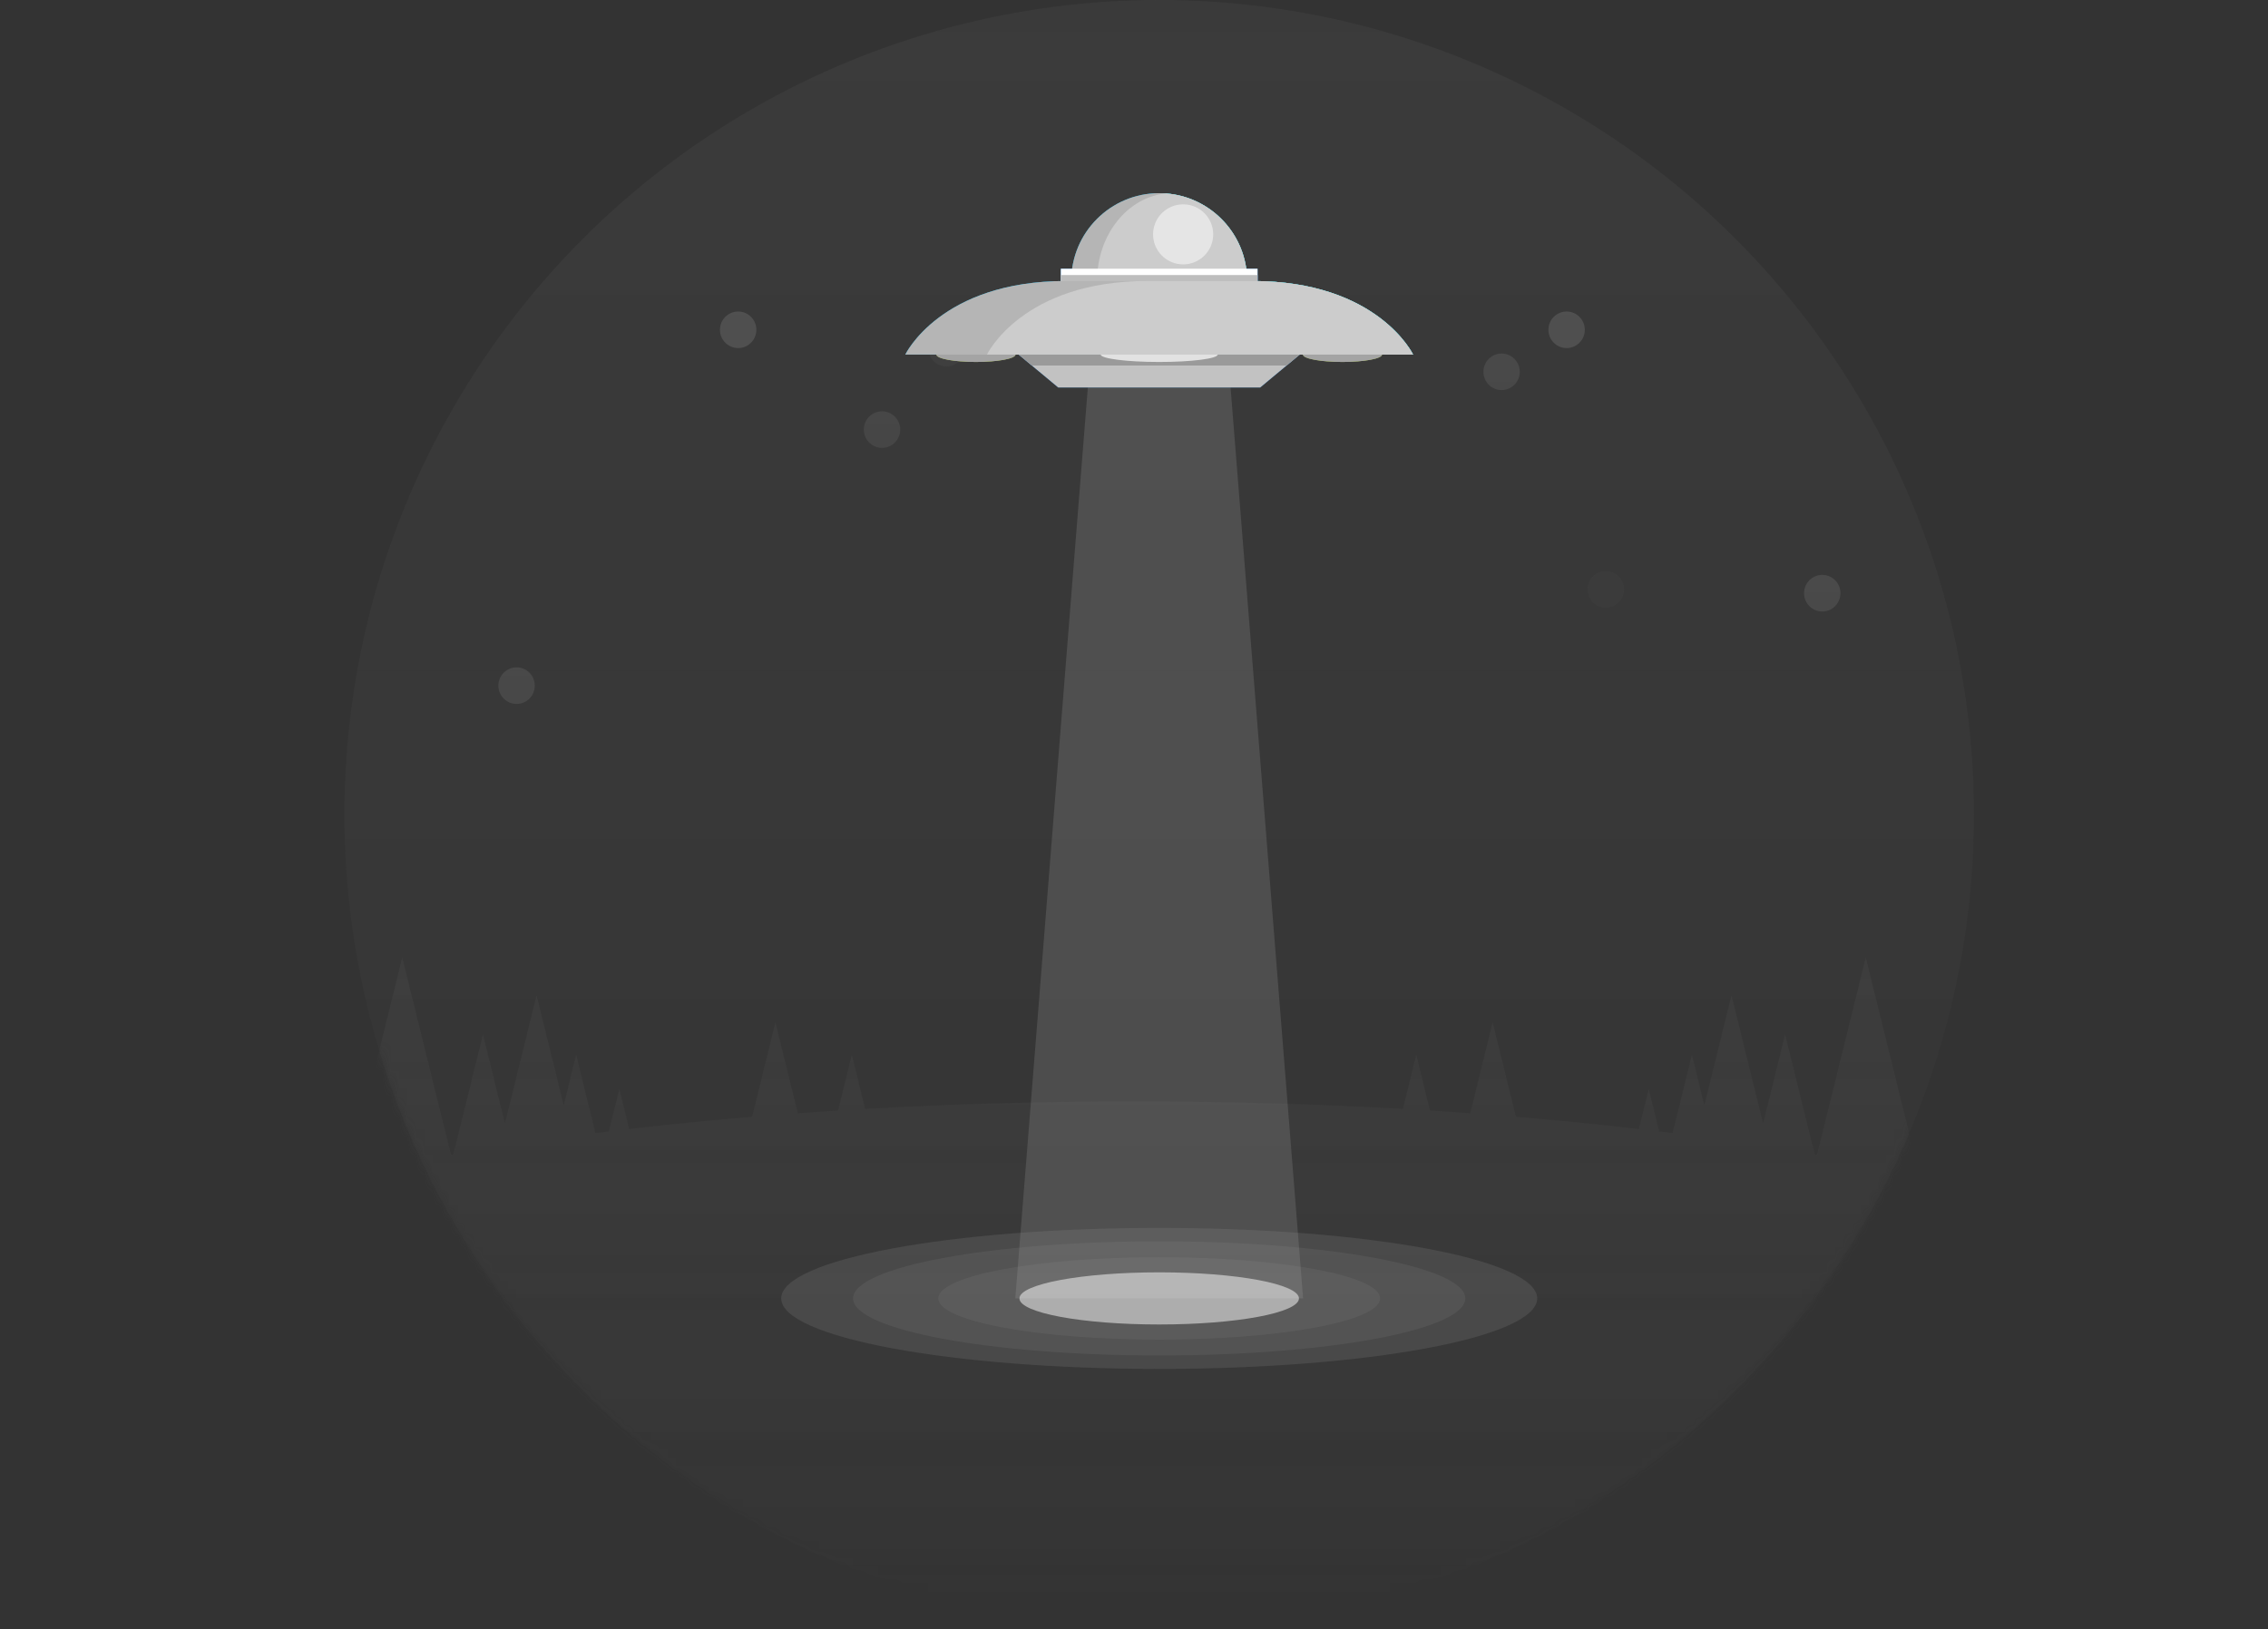 <!--
  - SPDX-License-Identifier: BUSL-1.1
  - Contributed by Algoritmic Lab Ltd. Copyright (C) 2024.
  - Full license is available at https://github.com/stalwart-algoritmiclab/callisto-ui/tree/dev/LICENSES
  -->
<svg width="270" height="194" viewBox="0 0 270 194" fill="none" xmlns="http://www.w3.org/2000/svg">
<rect x="0" y="0" width="270" height="194" fill="#333333" stroke="none"/>
<circle opacity="0.05" cx="138" cy="97" r="97" fill="url(#paint0_linear_818_6559)"/>
<mask id="mask0_818_6559" style="mask-type:alpha" maskUnits="userSpaceOnUse" x="41" y="0" width="194" height="194">
<circle opacity="0.3" cx="138" cy="97" r="97" fill="url(#paint1_linear_818_6559)"/>
</mask>
<g mask="url(#mask0_818_6559)">
<path d="M228.513 139.918L222.115 114L216.316 137.495C216.224 137.48 216.128 137.461 216.036 137.446L212.513 123.164L209.896 133.767L206.131 118.509L202.899 131.596L201.418 125.59L199.115 134.917C198.585 134.852 198.056 134.784 197.526 134.719L196.279 129.669L195.104 134.429C190.376 133.881 185.495 133.397 180.471 132.978L177.696 121.731L175.025 132.556C173.44 132.441 171.847 132.335 170.239 132.232L168.6 125.586L167.008 132.038C156.749 131.459 146.03 131.15 135.004 131.15C123.978 131.15 113.259 131.459 103 132.038L101.407 125.586L99.769 132.232C98.16 132.331 96.564 132.441 94.983 132.556L92.312 121.731L89.537 132.978C84.517 133.397 79.631 133.881 74.903 134.429L73.729 129.669L72.481 134.719C71.948 134.784 71.418 134.848 70.893 134.917L68.59 125.59L67.109 131.596L63.877 118.509L60.112 133.767L57.495 123.164L53.972 137.446C53.88 137.461 53.783 137.48 53.691 137.495L47.885 114L41.487 139.918C15.919 145.634 0 153.674 0 162.579C0 179.931 60.442 194 135 194C209.558 194 270 179.931 270 162.579C270 153.674 254.081 145.634 228.509 139.918H228.513Z" fill="#6D6D6D"/>
<g clip-path="url(#clip0_818_6559)">
<path d="M178.762 46.449C179.958 46.449 180.927 45.474 180.927 44.271C180.927 43.069 179.958 42.093 178.762 42.093C177.566 42.093 176.596 43.069 176.596 44.271C176.596 45.474 177.566 46.449 178.762 46.449Z" fill="#979797" fill-opacity="0.7"/>
<path d="M216.935 72.809C218.131 72.809 219.101 71.834 219.101 70.631C219.101 69.428 218.131 68.453 216.935 68.453C215.739 68.453 214.77 69.428 214.77 70.631C214.77 71.834 215.739 72.809 216.935 72.809Z" fill="#979797"/>
<path d="M186.502 41.449C187.698 41.449 188.667 40.474 188.667 39.271C188.667 38.069 187.698 37.093 186.502 37.093C185.306 37.093 184.336 38.069 184.336 39.271C184.336 40.474 185.306 41.449 186.502 41.449Z" fill="#979797"/>
<path d="M61.497 83.82C62.693 83.82 63.662 82.845 63.662 81.642C63.662 80.439 62.693 79.464 61.497 79.464C60.301 79.464 59.331 80.439 59.331 81.642C59.331 82.845 60.301 83.82 61.497 83.82Z" fill="#979797"/>
<path d="M87.876 41.449C89.072 41.449 90.041 40.474 90.041 39.271C90.041 38.069 89.072 37.093 87.876 37.093C86.68 37.093 85.71 38.069 85.71 39.271C85.71 40.474 86.68 41.449 87.876 41.449Z" fill="#979797"/>
<path opacity="0.8" d="M105.002 53.329C106.198 53.329 107.167 52.354 107.167 51.151C107.167 49.948 106.198 48.973 105.002 48.973C103.806 48.973 102.836 49.948 102.836 51.151C102.836 52.354 103.806 53.329 105.002 53.329Z" fill="#979797" fill-opacity="0.8"/>
<path d="M112.68 43.627C113.876 43.627 114.845 42.652 114.845 41.449C114.845 40.247 113.876 39.272 112.68 39.272C111.484 39.272 110.514 40.247 110.514 41.449C110.514 42.652 111.484 43.627 112.68 43.627Z" fill="#979797" fill-opacity="0.3"/>
<path d="M57.165 29.356C58.361 29.356 59.331 28.381 59.331 27.178C59.331 25.975 58.361 25 57.165 25C55.969 25 55 25.975 55 27.178C55 28.381 55.969 29.356 57.165 29.356Z" fill="#979797" fill-opacity="0.3"/>
<path opacity="0.5" d="M191.165 72.356C192.361 72.356 193.331 71.381 193.331 70.178C193.331 68.975 192.361 68 191.165 68C189.97 68 189 68.975 189 70.178C189 71.381 189.97 72.356 191.165 72.356Z" fill="#717171" fill-opacity="0.7"/>
</g>
</g>
<g opacity="0.3">
<path d="M138 163C162.853 163 183 159.241 183 154.604C183 149.967 162.853 146.207 138 146.207C113.147 146.207 93 149.967 93 154.604C93 159.241 113.147 163 138 163Z" fill="#717171"/>
<path opacity="0.5" d="M138 161.403C158.129 161.403 174.446 158.359 174.446 154.604C174.446 150.849 158.129 147.805 138 147.805C117.871 147.805 101.554 150.849 101.554 154.604C101.554 158.359 117.871 161.403 138 161.403Z" fill="#B5B5B5"/>
<path opacity="0.5" d="M138 159.51C152.526 159.51 164.301 157.313 164.301 154.604C164.301 151.894 152.526 149.698 138 149.698C123.474 149.698 111.699 151.894 111.699 154.604C111.699 157.313 123.474 159.51 138 159.51Z" fill="#CECECE"/>
</g>
<path opacity="0.2" d="M129.533 45.767H146.467L155.132 154.604H120.868L129.533 45.767Z" fill="#ADADAD"/>
<path d="M120.896 42.218C120.896 42.707 118.788 43.101 116.183 43.101C113.578 43.101 111.47 42.707 111.47 42.218C111.47 41.729 113.578 41.335 116.183 41.335C118.788 41.335 120.896 41.729 120.896 42.218Z" fill="#9FBB38"/>
<path d="M155.104 42.218C155.104 42.707 157.212 43.101 159.817 43.101C162.422 43.101 164.53 42.707 164.53 42.218C164.53 41.729 162.422 41.335 159.817 41.335C157.212 41.335 155.104 41.729 155.104 42.218Z" fill="#9FBB38"/>
<path d="M150.02 46.138H125.98L121.267 42.218H154.733L150.02 46.138Z" fill="#0267C1"/>
<path d="M122.838 43.523H153.162L154.733 42.218H121.267L122.838 43.523Z" fill="#034E91"/>
<path d="M138 23C132.217 23 127.532 27.681 127.532 33.459H148.468C148.468 27.681 143.783 23 138 23Z" fill="#02B2ED"/>
<path d="M138.829 23.035C134.226 23.457 130.603 27.961 130.603 33.459H148.468C148.468 27.961 144.221 23.457 138.829 23.035Z" fill="#06FFFF"/>
<path d="M126.288 34.05H149.712V31.996L126.288 31.996V34.05Z" fill="#0267C1"/>
<path d="M126.288 34.047H149.712V32.749H126.288V34.047Z" fill="#034E91"/>
<path d="M126.876 33.459H149.12C164.037 33.459 168.225 42.218 168.225 42.218H107.775C107.775 42.218 111.963 33.459 126.88 33.459H126.876Z" fill="#00B2EE"/>
<path d="M144.963 42.218C144.963 42.707 141.845 43.101 138 43.101C134.155 43.101 131.037 42.707 131.037 42.218C131.037 41.729 134.155 41.335 138 41.335C141.845 41.335 144.963 41.729 144.963 42.218Z" fill="#D9FF5B"/>
<path d="M149.124 33.459H136.603C121.686 33.459 117.497 42.218 117.497 42.218H168.225C168.225 42.218 164.037 33.459 149.12 33.459H149.124Z" fill="#00FEFA"/>
<path d="M140.85 31.483C142.827 31.483 144.43 29.882 144.43 27.906C144.43 25.931 142.827 24.329 140.85 24.329C138.873 24.329 137.27 25.931 137.27 27.906C137.27 29.882 138.873 31.483 140.85 31.483Z" fill="#FEFEFE"/>
<path d="M120.896 42.218C120.896 42.707 118.788 43.101 116.183 43.101C113.578 43.101 111.47 42.707 111.47 42.218C111.47 41.729 113.578 41.335 116.183 41.335C118.788 41.335 120.896 41.729 120.896 42.218Z" fill="#A4A4A4"/>
<path d="M155.104 42.218C155.104 42.707 157.212 43.101 159.817 43.101C162.422 43.101 164.53 42.707 164.53 42.218C164.53 41.729 162.422 41.335 159.817 41.335C157.212 41.335 155.104 41.729 155.104 42.218Z" fill="#A4A4A4"/>
<path d="M150.02 46.138H125.98L121.267 42.218H154.733L150.02 46.138Z" fill="#C2C2C2"/>
<path d="M122.838 43.523H153.162L154.733 42.218H121.267L122.838 43.523Z" fill="#9A9A9A"/>
<path d="M138 23C132.217 23 127.532 27.681 127.532 33.459H148.468C148.468 27.681 143.783 23 138 23Z" fill="#B5B5B5"/>
<path d="M138.829 23.035C134.226 23.457 130.603 27.961 130.603 33.459H148.468C148.468 27.961 144.221 23.457 138.829 23.035Z" fill="#CCCCCC"/>
<path d="M126.288 34.05H149.712V31.996L126.288 31.996V34.05Z" fill="white"/>
<path d="M126.288 34.047H149.712V32.749H126.288V34.047Z" fill="#BEBEBE"/>
<path d="M126.876 33.459H149.12C164.037 33.459 168.225 42.218 168.225 42.218H107.775C107.775 42.218 111.963 33.459 126.88 33.459H126.876Z" fill="#B5B5B5"/>
<path d="M144.963 42.218C144.963 42.707 141.845 43.101 138 43.101C134.155 43.101 131.037 42.707 131.037 42.218C131.037 41.729 134.155 41.335 138 41.335C141.845 41.335 144.963 41.729 144.963 42.218Z" fill="#E2E2E2"/>
<path d="M149.124 33.459H136.603C121.686 33.459 117.497 42.218 117.497 42.218H168.225C168.225 42.218 164.037 33.459 149.12 33.459H149.124Z" fill="#CCCCCC"/>
<path opacity="0.5" d="M140.85 31.483C142.827 31.483 144.43 29.882 144.43 27.906C144.43 25.931 142.827 24.329 140.85 24.329C138.873 24.329 137.27 25.931 137.27 27.906C137.27 29.882 138.873 31.483 140.85 31.483Z" fill="#FEFEFE"/>
<path opacity="0.5" d="M138 157.708C147.189 157.708 154.638 156.318 154.638 154.604C154.638 152.89 147.189 151.5 138 151.5C128.811 151.5 121.362 152.89 121.362 154.604C121.362 156.318 128.811 157.708 138 157.708Z" fill="white"/>
<defs>
<linearGradient id="paint0_linear_818_6559" x1="138" y1="0" x2="138" y2="194" gradientUnits="userSpaceOnUse">
<stop stop-color="#C5C5C5"/>
<stop offset="1" stop-color="white" stop-opacity="0"/>
</linearGradient>
<linearGradient id="paint1_linear_818_6559" x1="138" y1="0" x2="138" y2="194" gradientUnits="userSpaceOnUse">
<stop stop-color="white"/>
<stop offset="1" stop-color="white" stop-opacity="0"/>
</linearGradient>
<clipPath id="clip0_818_6559">
<rect width="286" height="72" fill="white" transform="translate(-10 20)"/>
</clipPath>
</defs>
</svg>
